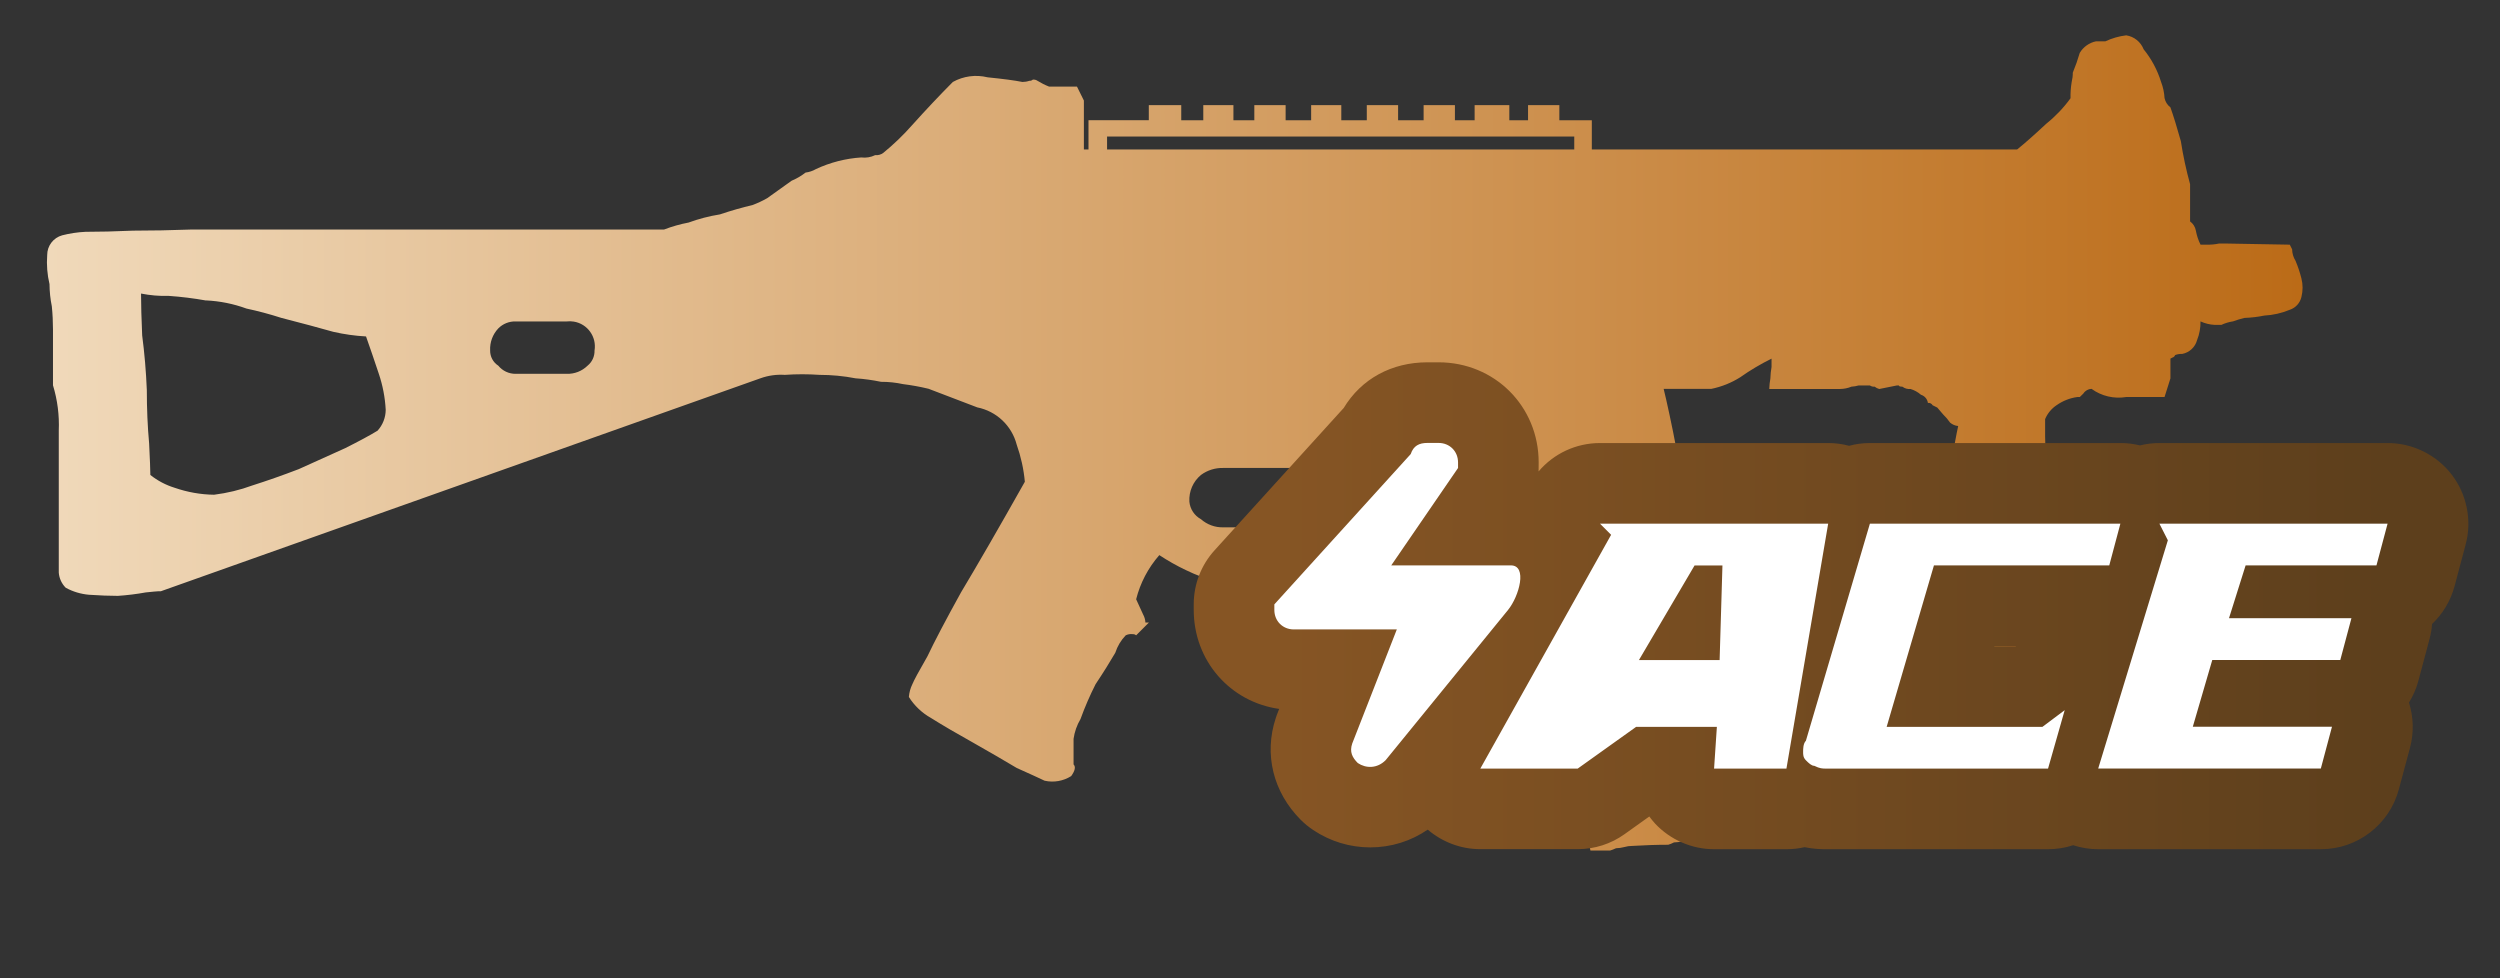 <?xml version="1.0" encoding="utf-8"?>
<!-- Generator: Adobe Illustrator 16.0.0, SVG Export Plug-In . SVG Version: 6.00 Build 0)  -->
<!DOCTYPE svg PUBLIC "-//W3C//DTD SVG 1.1//EN" "http://www.w3.org/Graphics/SVG/1.1/DTD/svg11.dtd">
<svg version="1.1" id="case1" xmlns="http://www.w3.org/2000/svg" xmlns:xlink="http://www.w3.org/1999/xlink" x="0px" y="0px"
	 width="92px" height="36px" viewBox="0 0 92 36" enable-background="new 0 0 92 36" xml:space="preserve">

<rect x="0" y="0" width="92" height="36" fill="#333333" stroke="none"/>

<linearGradient id="ump45_1_" gradientUnits="userSpaceOnUse" x1="1.727" y1="16.3" x2="84.732" y2="16.3">
	<stop  offset="2.300000e-007" style="stop-color:#F0D9BA"/>
	<stop  offset="1" style="stop-color:#BB6B17"/>
</linearGradient>
<path id="ump45" fill="url(#ump45_1_)" d="M79.655,3.61c0.029,0.136,0.105,0.257,0.217,0.342c0.111,0.314,0.24,0.729,0.383,1.242
	c0.082,0.534,0.197,1.063,0.34,1.584v1.37c0.113,0.082,0.189,0.204,0.213,0.341c0.033,0.179,0.09,0.353,0.172,0.515h0.254
	c0.143,0.002,0.285-0.012,0.426-0.042h0.258l2.346,0.042l0.086,0.17c0.002,0.151,0.047,0.299,0.127,0.427
	c0.088,0.209,0.16,0.425,0.215,0.644c0.057,0.225,0.057,0.46,0,0.685c-0.051,0.221-0.213,0.399-0.428,0.47
	c-0.299,0.124-0.615,0.196-0.939,0.213c-0.238,0.049-0.48,0.078-0.725,0.086c-0.145,0.034-0.287,0.077-0.426,0.128
	c-0.148,0.022-0.291,0.065-0.426,0.128h-0.256c-0.178-0.009-0.352-0.053-0.514-0.128c0.004,0.235-0.037,0.468-0.125,0.686
	c-0.07,0.265-0.287,0.466-0.557,0.513c-0.086-0.005-0.174,0.01-0.254,0.042c-0.014,0.042-0.045,0.075-0.088,0.086l-0.082,0.043
	v0.727l-0.217,0.686h-1.406c-0.451,0.076-0.912-0.032-1.281-0.3c-0.121,0.004-0.234,0.068-0.299,0.171l-0.131,0.128h-0.082
	c-0.277,0.037-0.541,0.14-0.77,0.3c-0.189,0.125-0.338,0.304-0.426,0.514v0.643c0.004,0.387,0.033,0.771,0.086,1.154v5.735
	c-0.029,0.6-0.059,1.1-0.086,1.5c-0.084,0.572-0.156,1.027-0.215,1.369c-0.113,0.313-0.199,0.57-0.254,0.771
	c-0.078,0.145-0.121,0.307-0.127,0.471l-0.133,0.215h-0.168c-0.379,0.074-0.764,0.117-1.15,0.129
	c-0.414,0.041-0.828-0.082-1.154-0.342v-0.086c-0.104-0.137-0.217-0.266-0.34-0.387c-0.164-0.17-0.242-0.406-0.215-0.643
	c-0.041-0.256-0.07-0.512-0.086-0.771v-0.17l-0.17-0.127c0.143-1.77,0.242-3.238,0.299-4.408c0.088-1.113,0.143-2.001,0.172-2.655
	c0.035-0.504,0.105-1.006,0.215-1.5c0.057-0.314,0.1-0.525,0.127-0.643c-0.111-0.01-0.215-0.055-0.299-0.127
	c-0.076-0.109-0.16-0.209-0.256-0.301l-0.215-0.252c-0.059-0.027-0.113-0.058-0.17-0.084c-0.035-0.062-0.104-0.096-0.174-0.087
	c-0.02-0.141-0.119-0.257-0.256-0.3c-0.111-0.097-0.242-0.169-0.383-0.212c-0.107,0.011-0.215-0.02-0.301-0.086
	c-0.086,0-0.127-0.014-0.127-0.043H69.8l-0.643,0.129c-0.063-0.016-0.119-0.045-0.17-0.086c-0.061,0.007-0.121-0.008-0.172-0.043
	h-0.424c-0.082,0.024-0.168,0.039-0.256,0.043c-0.135,0.056-0.279,0.084-0.426,0.086h-2.6c0.004-0.129,0.018-0.259,0.041-0.386
	c0.004-0.143,0.018-0.286,0.043-0.427v-0.304c-0.4,0.198-0.787,0.427-1.152,0.685c-0.326,0.206-0.688,0.351-1.066,0.428h-1.752
	c0.057,0.228,0.127,0.543,0.213,0.94c0.086,0.396,0.172,0.826,0.258,1.283c0.057,0.515,0.141,1.086,0.254,1.713
	c-0.086-0.006-0.174,0.01-0.254,0.043l-0.471,0.257c0.053,0.334,0.123,0.662,0.215,0.986c0.17,0.6,0.355,1.369,0.555,2.309
	c0.172,0.941,0.387,1.982,0.643,3.125c0.227,1.201,0.496,2.385,0.811,3.553c0.133,0.6,0.268,1.213,0.404,1.842
	c0.021,0.1,0.043,0.199,0.064,0.299c-0.074,0.004-0.145,0.02-0.215,0.043c-0.102-0.002-0.201,0.014-0.299,0.043
	c-0.098,0.025-0.199,0.041-0.301,0.043c-0.068,0.031-0.141,0.061-0.213,0.084c-0.229-0.002-0.457,0.014-0.682,0.043
	c-0.104-0.004-0.203,0.012-0.301,0.043c-0.098,0.025-0.199,0.039-0.301,0.041c-0.066,0.035-0.139,0.064-0.211,0.086
	c-0.428,0-0.869,0.016-1.324,0.043c-0.102,0-0.201,0.014-0.299,0.043c-0.098,0.025-0.199,0.041-0.301,0.043
	c-0.068,0.033-0.141,0.061-0.215,0.084h-0.723l-0.213-0.9c-0.004-0.014-0.004-0.027,0-0.041c-0.287-1.355-0.586-2.652-0.898-3.895
	c-0.283-1.314-0.568-2.498-0.854-3.553c-0.199-1.057-0.383-1.9-0.557-2.525c-0.172-0.623-0.248-0.955-0.248-0.986H54.61
	c-0.34,0.029-0.641,0.043-0.9,0.043c-0.213,0.027-0.426,0.041-0.641,0.043c-0.201-0.02-0.4,0.043-0.555,0.172
	c-0.223,0.086-0.416,0.234-0.557,0.426c-0.143,0.201-0.254,0.371-0.34,0.512c-0.059,0.145-0.146,0.275-0.258,0.385
	c-0.105,0.109-0.219,0.209-0.34,0.301c-0.327,0.129-0.674,0.201-1.024,0.215c-0.623,0.086-1.251,0.127-1.879,0.127h-2.084
	c-0.423,0.041-0.85-0.033-1.236-0.213c-0.397-0.105-0.783-0.25-1.153-0.43c-0.339-0.16-0.667-0.346-0.98-0.553
	c-0.409,0.467-0.702,1.023-0.853,1.625c0.113,0.254,0.2,0.441,0.255,0.557c0.051,0.092,0.081,0.193,0.086,0.299h0.129l-0.47,0.471
	c-0.036-0.031-0.082-0.047-0.129-0.043c-0.087-0.012-0.177,0.004-0.255,0.043c-0.175,0.182-0.307,0.402-0.384,0.643
	c-0.2,0.342-0.44,0.729-0.724,1.154c-0.211,0.416-0.397,0.846-0.556,1.285c-0.132,0.223-0.219,0.471-0.255,0.727v0.941
	c0.084,0.086,0.057,0.229-0.087,0.43c-0.291,0.184-0.643,0.246-0.979,0.17c-0.172-0.082-0.514-0.24-1.026-0.469
	c-0.482-0.287-1.023-0.602-1.622-0.941c-0.568-0.316-1.08-0.615-1.536-0.9c-0.331-0.186-0.609-0.451-0.811-0.771
	c0.013-0.164,0.057-0.324,0.129-0.471c0.057-0.141,0.242-0.484,0.554-1.025c0.257-0.543,0.669-1.328,1.237-2.355
	c0.6-1,1.383-2.355,2.348-4.069c-0.042-0.466-0.144-0.926-0.3-1.367c-0.181-0.697-0.744-1.229-1.45-1.37l-1.793-0.685
	c-0.309-0.075-0.622-0.132-0.938-0.171c-0.267-0.058-0.538-0.086-0.811-0.085c-0.31-0.065-0.624-0.108-0.939-0.129
	c-0.436-0.085-0.879-0.127-1.323-0.127c-0.426-0.03-0.853-0.03-1.279,0c-0.306-0.02-0.612,0.023-0.9,0.127L5.919,21.758H5.833
	c-0.058,0-0.214,0.018-0.469,0.043c-0.339,0.061-0.682,0.104-1.026,0.127c-0.313,0-0.668-0.014-1.066-0.041
	c-0.299-0.027-0.589-0.113-0.853-0.258c-0.149-0.148-0.24-0.348-0.256-0.557v-5.224c0.024-0.564-0.048-1.129-0.213-1.669v-2.052
	c0-0.286-0.014-0.572-0.043-0.856c-0.055-0.268-0.083-0.541-0.085-0.814c-0.083-0.35-0.112-0.711-0.085-1.07
	c-0.002-0.34,0.226-0.639,0.554-0.728C2.57,8.588,2.855,8.545,3.143,8.531c0.514,0,1.097-0.014,1.75-0.043
	c0.683,0,1.409-0.014,2.176-0.042h17.37c0.292-0.112,0.593-0.198,0.9-0.256c0.374-0.137,0.76-0.237,1.153-0.3
	c0.425-0.143,0.825-0.256,1.194-0.342c0.189-0.07,0.372-0.155,0.547-0.255l0.9-0.643c0.184-0.077,0.356-0.178,0.513-0.3
	c0.134-0.016,0.264-0.06,0.381-0.128c0.524-0.245,1.089-0.39,1.666-0.428c0.176,0.022,0.354-0.007,0.513-0.085
	c0.107,0.011,0.214-0.019,0.3-0.084c0.383-0.313,0.739-0.655,1.065-1.026c0.512-0.569,1.01-1.097,1.493-1.583
	c0.39-0.217,0.847-0.278,1.28-0.171c0.569,0.058,1,0.114,1.28,0.171c0.087,0,0.173-0.014,0.256-0.043
	c0.046,0.004,0.093-0.011,0.127-0.043c0.061-0.007,0.122,0.008,0.172,0.043c0.136,0.084,0.279,0.156,0.428,0.214h1.026l0.254,0.512
	v1.8h0.17V4.424h2.219V3.868h1.194v0.557h0.811V3.868h1.109v0.557h0.769V3.868h1.152v0.557h0.939V3.868h1.11v0.557h0.938V3.868
	h1.152v0.557h0.939V3.868h1.152v0.557h0.725V3.868h1.277v0.557h0.689V3.868h1.152v0.557h1.195V5.5h15.652
	c0.283-0.228,0.639-0.542,1.066-0.942c0.34-0.272,0.643-0.589,0.898-0.942c-0.004-0.201,0.01-0.402,0.043-0.6
	c0.027-0.112,0.043-0.227,0.041-0.342c0.098-0.238,0.184-0.481,0.256-0.728c0.131-0.22,0.35-0.375,0.6-0.426h0.344
	c0.242-0.113,0.5-0.188,0.766-0.22c0.289,0.044,0.533,0.24,0.641,0.514c0.289,0.355,0.506,0.762,0.641,1.2
	C79.601,3.205,79.644,3.406,79.655,3.61z M57.933,5.024H40.74V5.5h17.193V5.024z M44.196,19.107
	c0.223,0.197,0.513,0.305,0.811,0.299h3.967c0.307-0.018,0.604-0.121,0.854-0.299c0.184-0.166,0.291-0.398,0.3-0.646
	c0.023-0.354-0.083-0.703-0.3-0.983c-0.259-0.155-0.553-0.243-0.854-0.257h-3.967c-0.291-0.006-0.576,0.084-0.811,0.257
	c-0.291,0.241-0.449,0.606-0.427,0.983C43.794,18.734,43.955,18.977,44.196,19.107z M21.879,12.899
	c0.083-0.505-0.258-0.981-0.763-1.064c-0.086-0.014-0.175-0.016-0.262-0.006h-1.876c-0.24-0.007-0.473,0.086-0.641,0.257
	c-0.207,0.218-0.315,0.512-0.3,0.813c-0.003,0.225,0.11,0.436,0.3,0.558c0.157,0.192,0.393,0.303,0.641,0.3h1.876
	c0.286,0.009,0.564-0.099,0.768-0.3C21.79,13.322,21.885,13.115,21.879,12.899z M7.579,11.058c-0.452-0.081-0.907-0.137-1.364-0.169
	c-0.344,0.01-0.688-0.019-1.025-0.086c0,0.4,0.015,0.914,0.042,1.539C5.318,13,5.375,13.67,5.403,14.354
	c0,0.686,0.028,1.342,0.085,1.969c0.029,0.6,0.045,0.986,0.045,1.156c0.266,0.211,0.569,0.371,0.894,0.471
	c0.467,0.162,0.958,0.25,1.452,0.256c0.481-0.061,0.954-0.174,1.409-0.342c0.541-0.172,1.109-0.371,1.706-0.6l1.707-0.771
	c0.512-0.257,0.909-0.47,1.193-0.644c0.192-0.211,0.299-0.485,0.3-0.77c-0.024-0.453-0.11-0.899-0.255-1.328
	c-0.171-0.515-0.328-0.972-0.469-1.37c-0.404-0.022-0.805-0.079-1.2-0.169c-0.512-0.146-1.152-0.316-1.92-0.515
	c-0.42-0.135-0.847-0.25-1.279-0.342c-0.478-0.175-0.979-0.276-1.488-0.3L7.579,11.058z"/>
<linearGradient id="shape2_2_" gradientUnits="userSpaceOnUse" x1="462.728" y1="-264.951" x2="421.946" y2="-264.951" gradientTransform="matrix(1 0 0 -1 -374.96 -242.66)">
	<stop  offset="2.300000e-007" style="stop-color:#5D3F1C"/>
	<stop  offset="1" style="stop-color:#865524"/>
</linearGradient>
<path id="shape2_1_" fill="url(#shape2_2_)" d="M77.214,31.251c-0.313,0-0.625-0.05-0.923-0.147
	c-0.297,0.099-0.608,0.147-0.921,0.147h-8.193c-0.185,0-0.447-0.009-0.77-0.075c-0.217,0.051-0.439,0.075-0.664,0.075h-2.664
	c-0.816,0-1.605-0.342-2.166-0.937c-0.078-0.086-0.15-0.174-0.219-0.267l-0.91,0.65c-0.503,0.36-1.1,0.552-1.725,0.552h-3.584
	c-0.717,0-1.402-0.264-1.935-0.719c-0.616,0.424-1.35,0.654-2.114,0.654c-0.75,0-1.478-0.222-2.104-0.642
	c-0.164-0.11-0.315-0.233-0.452-0.37c-1.021-1.021-1.363-2.423-0.92-3.753l0.044-0.128l0.08-0.203
	c-1.801-0.254-3.145-1.765-3.145-3.646V22.24c0-0.741,0.274-1.45,0.773-1.996l4.748-5.232c0.646-1.069,1.762-1.679,3.079-1.679h0.41
	c2.065,0,3.684,1.618,3.684,3.684c0,0-0.001,0.289-0.003,0.331c0.555-0.653,1.372-1.044,2.26-1.044h8.398
	c0.261,0,0.518,0.034,0.768,0.101c0.25-0.067,0.508-0.101,0.771-0.101h9.218c0.243,0,0.482,0.029,0.717,0.087
	c0.233-0.058,0.475-0.087,0.719-0.087h8.396c0.917,0,1.797,0.433,2.354,1.159c0.56,0.726,0.752,1.689,0.515,2.573l-0.407,1.532
	c-0.146,0.541-0.433,1.02-0.829,1.395c-0.014,0.188-0.045,0.372-0.094,0.555l-0.41,1.537c-0.075,0.282-0.192,0.551-0.346,0.799
	c0.168,0.532,0.185,1.109,0.04,1.656l-0.413,1.539c-0.347,1.297-1.524,2.202-2.866,2.202H77.214z M74.175,23.782l0.013-0.009h-0.794
	l-0.002,0.009H74.175z"/>
<path id="ACE" fill="#FFFFFF" d="M51.403,23.163h-3.79c-0.409,0-0.717-0.308-0.717-0.718c0-0.104,0-0.104,0-0.204l5.018-5.531
	c0.103-0.307,0.31-0.41,0.615-0.41h0.41c0.409,0,0.717,0.308,0.717,0.717c0,0.102,0,0.205,0,0.205l-2.458,3.584h4.402
	c0.615,0,0.31,1.127-0.103,1.639l-4.507,5.531c-0.309,0.308-0.717,0.308-1.023,0.104c-0.205-0.206-0.309-0.41-0.205-0.719
	L51.403,23.163L51.403,23.163L51.403,23.163z M58.88,19.271l0.409,0.41l-4.813,8.603h3.584l2.15-1.536h2.971l-0.103,1.536h2.663
	l1.536-9.013H58.88L58.88,19.271z M63.386,20.809l-0.104,3.482h-2.97l2.048-3.482H63.386L63.386,20.809z M67.177,28.284h8.191
	l0.613-2.15l-0.819,0.614h-5.733l1.74-5.941h6.452l0.409-1.535h-9.218l-2.355,7.988c-0.102,0.104-0.102,0.309-0.102,0.409
	c0,0.103,0,0.205,0.103,0.31c0.102,0.103,0.205,0.203,0.307,0.203C66.97,28.284,67.074,28.284,67.177,28.284L67.177,28.284
	L67.177,28.284z M79.466,19.271l0.311,0.612l-2.563,8.398h8.193l0.41-1.536h-5.122l0.717-2.458h4.711l0.41-1.537h-4.506l0.612-1.944
	h4.815l0.409-1.535H79.466L79.466,19.271z"/>
</svg>
